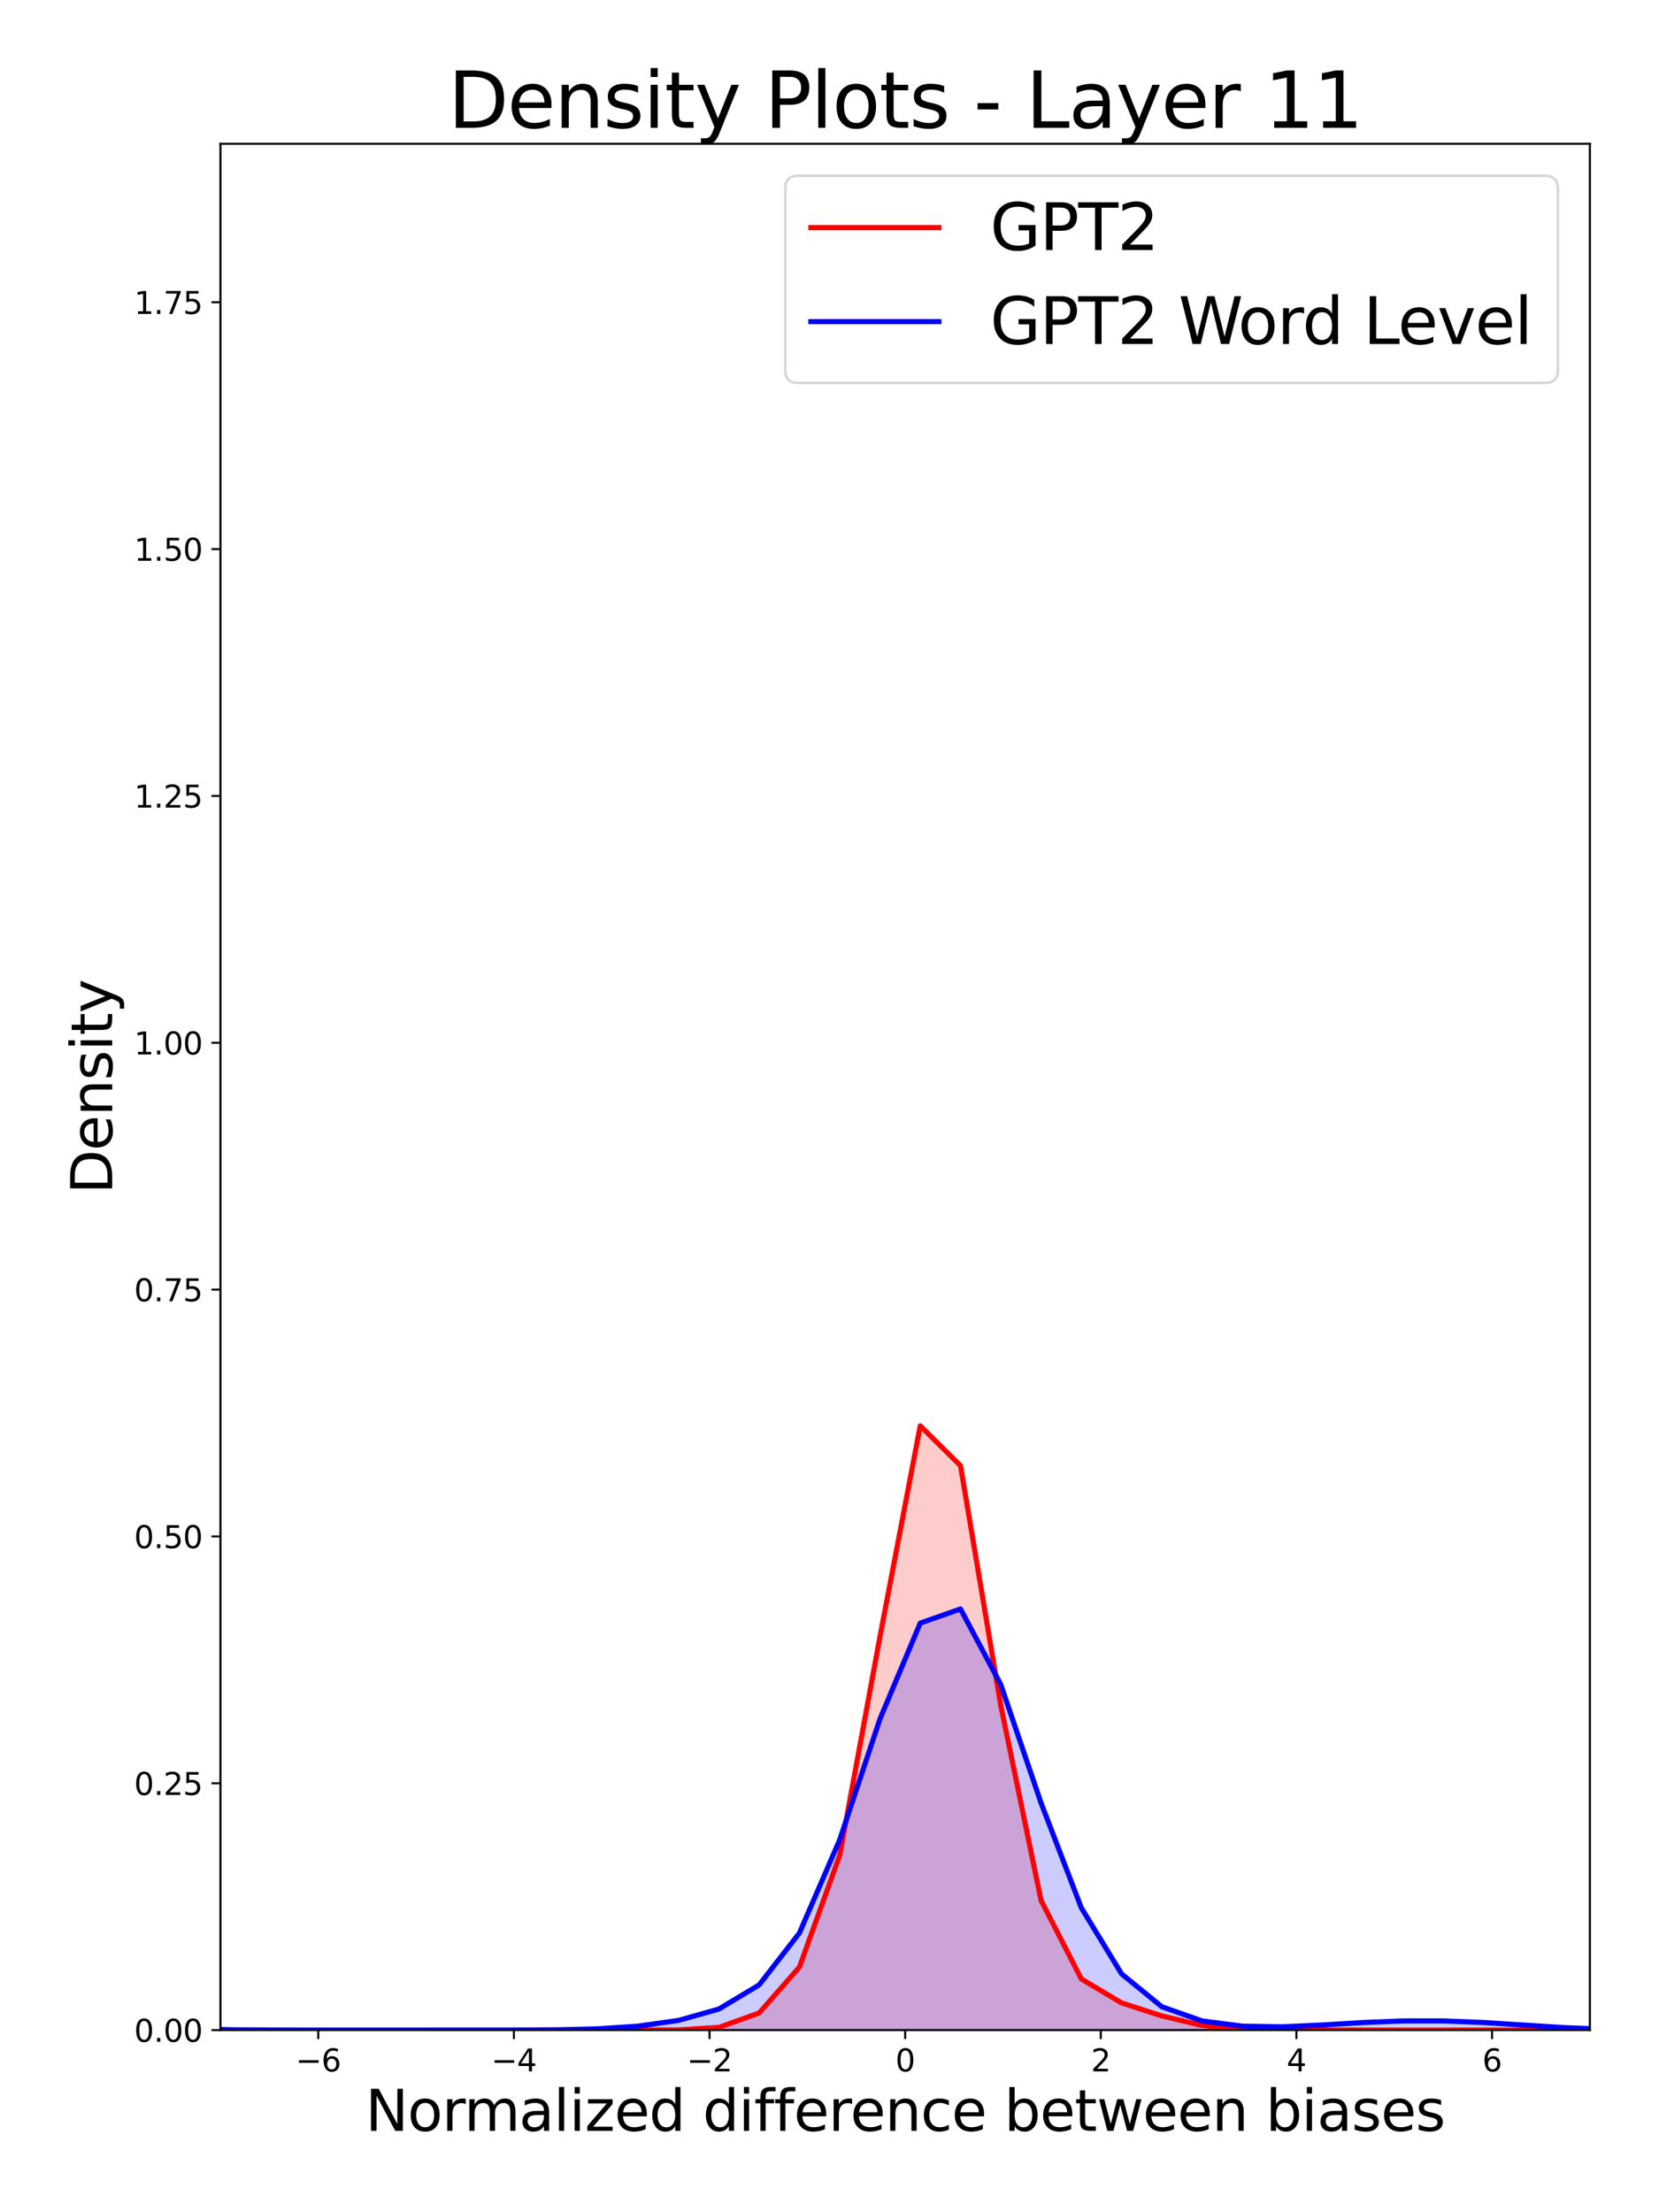 <?xml version="1.0" encoding="utf-8" standalone="no"?>
<!DOCTYPE svg PUBLIC "-//W3C//DTD SVG 1.1//EN"
  "http://www.w3.org/Graphics/SVG/1.1/DTD/svg11.dtd">
<svg xmlns:xlink="http://www.w3.org/1999/xlink" width="648pt" height="864pt" viewBox="0 0 648 864" xmlns="http://www.w3.org/2000/svg" version="1.1">
 <defs>
  <style type="text/css">*{stroke-linejoin: round; stroke-linecap: butt}</style>
 </defs>
 <g id="figure_1">
  <g id="patch_1">
   <path d="M 0 864 
L 648 864 
L 648 0 
L 0 0 
z
" style="fill: #ffffff"/>
  </g>
  <g id="axes_1">
   <g id="patch_2">
    <path d="M 86.105 792.88 
L 621 792.88 
L 621 56.16 
L 86.105 56.16 
z
" style="fill: #ffffff"/>
   </g>
   <g id="PolyCollection_1">
    <path d="M -568.598 792.88 
L -568.598 792.88 
L -552.869 792.88 
L -537.139 792.88 
L -521.41 792.88 
L -505.68 792.88 
L -489.951 792.88 
L -474.222 792.88 
L -458.492 792.88 
L -442.763 792.88 
L -427.033 792.88 
L -411.304 792.88 
L -395.574 792.88 
L -379.845 792.88 
L -364.115 792.88 
L -348.386 792.88 
L -332.656 792.88 
L -316.927 792.88 
L -301.198 792.88 
L -285.468 792.88 
L -269.739 792.88 
L -254.009 792.88 
L -238.28 792.88 
L -222.55 792.88 
L -206.821 792.88 
L -191.091 792.88 
L -175.362 792.88 
L -159.632 792.88 
L -143.903 792.88 
L -128.174 792.88 
L -112.444 792.88 
L -96.715 792.88 
L -80.985 792.88 
L -65.256 792.88 
L -49.526 792.874 
L -33.797 792.769 
L -18.067 792.039 
L -2.338 790.185 
L 13.391 789.228 
L 29.121 790.785 
L 44.85 792.371 
L 60.58 792.828 
L 76.309 792.878 
L 92.039 792.88 
L 107.768 792.88 
L 123.498 792.88 
L 139.227 792.88 
L 154.957 792.88 
L 170.686 792.88 
L 186.415 792.88 
L 202.145 792.88 
L 217.874 792.88 
L 233.604 792.88 
L 249.333 792.877 
L 265.063 792.796 
L 280.792 791.814 
L 296.522 786.179 
L 312.251 768.244 
L 327.981 724.594 
L 343.71 639.185 
L 359.439 556.873 
L 375.169 572.433 
L 390.898 666.091 
L 406.628 742.195 
L 422.357 772.878 
L 438.087 782.259 
L 453.816 787.331 
L 469.546 791.063 
L 485.275 792.585 
L 501.005 792.858 
L 516.734 792.879 
L 532.463 792.88 
L 548.193 792.88 
L 563.922 792.88 
L 579.652 792.88 
L 595.381 792.88 
L 611.111 792.88 
L 626.84 792.88 
L 642.57 792.88 
L 658.299 792.88 
L 674.029 792.88 
L 689.758 792.88 
L 705.487 792.88 
L 721.217 792.88 
L 736.946 792.88 
L 752.676 792.88 
L 768.405 792.88 
L 784.135 792.88 
L 799.864 792.88 
L 815.594 792.88 
L 831.323 792.88 
L 847.052 792.88 
L 862.782 792.88 
L 878.511 792.88 
L 894.241 792.88 
L 909.97 792.88 
L 925.7 792.88 
L 941.429 792.88 
L 957.159 792.88 
L 972.888 792.88 
L 988.618 792.88 
L 1004.347 792.88 
L 1020.076 792.88 
L 1035.806 792.88 
L 1051.535 792.88 
L 1067.265 792.88 
L 1082.994 792.88 
L 1098.724 792.88 
L 1114.453 792.88 
L 1130.183 792.88 
L 1145.912 792.88 
L 1161.642 792.88 
L 1177.371 792.88 
L 1193.1 792.88 
L 1208.83 792.88 
L 1224.559 792.88 
L 1240.289 792.88 
L 1256.018 792.88 
L 1271.748 792.88 
L 1287.477 792.88 
L 1303.207 792.88 
L 1318.936 792.88 
L 1334.666 792.88 
L 1350.395 792.88 
L 1366.124 792.88 
L 1381.854 792.88 
L 1397.583 792.88 
L 1413.313 792.88 
L 1429.042 792.88 
L 1444.772 792.88 
L 1460.501 792.88 
L 1476.231 792.88 
L 1491.96 792.88 
L 1507.69 792.88 
L 1523.419 792.88 
L 1539.148 792.88 
L 1554.878 792.88 
L 1570.607 792.88 
L 1586.337 792.88 
L 1602.066 792.88 
L 1617.796 792.88 
L 1633.525 792.88 
L 1649.255 792.88 
L 1664.984 792.88 
L 1680.713 792.88 
L 1696.443 792.88 
L 1712.172 792.88 
L 1727.902 792.88 
L 1743.631 792.88 
L 1759.361 792.88 
L 1775.09 792.88 
L 1790.82 792.88 
L 1806.549 792.88 
L 1822.279 792.88 
L 1838.008 792.88 
L 1853.737 792.88 
L 1869.467 792.88 
L 1885.196 792.88 
L 1900.926 792.88 
L 1916.655 792.88 
L 1932.385 792.88 
L 1948.114 792.88 
L 1963.844 792.88 
L 1979.573 792.88 
L 1995.303 792.88 
L 2011.032 792.88 
L 2026.761 792.88 
L 2042.491 792.88 
L 2058.22 792.88 
L 2073.95 792.88 
L 2089.679 792.88 
L 2105.409 792.88 
L 2121.138 792.88 
L 2136.868 792.88 
L 2152.597 792.88 
L 2168.327 792.88 
L 2184.056 792.88 
L 2199.785 792.88 
L 2215.515 792.88 
L 2231.244 792.88 
L 2246.974 792.88 
L 2262.703 792.88 
L 2278.433 792.88 
L 2294.162 792.88 
L 2309.892 792.88 
L 2325.621 792.88 
L 2341.351 792.88 
L 2357.08 792.88 
L 2372.809 792.88 
L 2388.539 792.88 
L 2404.268 792.88 
L 2419.998 792.88 
L 2435.727 792.88 
L 2451.457 792.88 
L 2467.186 792.88 
L 2482.916 792.88 
L 2498.645 792.88 
L 2514.375 792.88 
L 2530.104 792.88 
L 2545.833 792.88 
L 2561.563 792.88 
L 2561.563 792.88 
L 2561.563 792.88 
L 2545.833 792.88 
L 2530.104 792.88 
L 2514.375 792.88 
L 2498.645 792.88 
L 2482.916 792.88 
L 2467.186 792.88 
L 2451.457 792.88 
L 2435.727 792.88 
L 2419.998 792.88 
L 2404.268 792.88 
L 2388.539 792.88 
L 2372.809 792.88 
L 2357.08 792.88 
L 2341.351 792.88 
L 2325.621 792.88 
L 2309.892 792.88 
L 2294.162 792.88 
L 2278.433 792.88 
L 2262.703 792.88 
L 2246.974 792.88 
L 2231.244 792.88 
L 2215.515 792.88 
L 2199.785 792.88 
L 2184.056 792.88 
L 2168.327 792.88 
L 2152.597 792.88 
L 2136.868 792.88 
L 2121.138 792.88 
L 2105.409 792.88 
L 2089.679 792.88 
L 2073.95 792.88 
L 2058.22 792.88 
L 2042.491 792.88 
L 2026.761 792.88 
L 2011.032 792.88 
L 1995.303 792.88 
L 1979.573 792.88 
L 1963.844 792.88 
L 1948.114 792.88 
L 1932.385 792.88 
L 1916.655 792.88 
L 1900.926 792.88 
L 1885.196 792.88 
L 1869.467 792.88 
L 1853.737 792.88 
L 1838.008 792.88 
L 1822.279 792.88 
L 1806.549 792.88 
L 1790.82 792.88 
L 1775.09 792.88 
L 1759.361 792.88 
L 1743.631 792.88 
L 1727.902 792.88 
L 1712.172 792.88 
L 1696.443 792.88 
L 1680.713 792.88 
L 1664.984 792.88 
L 1649.255 792.88 
L 1633.525 792.88 
L 1617.796 792.88 
L 1602.066 792.88 
L 1586.337 792.88 
L 1570.607 792.88 
L 1554.878 792.88 
L 1539.148 792.88 
L 1523.419 792.88 
L 1507.69 792.88 
L 1491.96 792.88 
L 1476.231 792.88 
L 1460.501 792.88 
L 1444.772 792.88 
L 1429.042 792.88 
L 1413.313 792.88 
L 1397.583 792.88 
L 1381.854 792.88 
L 1366.124 792.88 
L 1350.395 792.88 
L 1334.666 792.88 
L 1318.936 792.88 
L 1303.207 792.88 
L 1287.477 792.88 
L 1271.748 792.88 
L 1256.018 792.88 
L 1240.289 792.88 
L 1224.559 792.88 
L 1208.83 792.88 
L 1193.1 792.88 
L 1177.371 792.88 
L 1161.642 792.88 
L 1145.912 792.88 
L 1130.183 792.88 
L 1114.453 792.88 
L 1098.724 792.88 
L 1082.994 792.88 
L 1067.265 792.88 
L 1051.535 792.88 
L 1035.806 792.88 
L 1020.076 792.88 
L 1004.347 792.88 
L 988.618 792.88 
L 972.888 792.88 
L 957.159 792.88 
L 941.429 792.88 
L 925.7 792.88 
L 909.97 792.88 
L 894.241 792.88 
L 878.511 792.88 
L 862.782 792.88 
L 847.052 792.88 
L 831.323 792.88 
L 815.594 792.88 
L 799.864 792.88 
L 784.135 792.88 
L 768.405 792.88 
L 752.676 792.88 
L 736.946 792.88 
L 721.217 792.88 
L 705.487 792.88 
L 689.758 792.88 
L 674.029 792.88 
L 658.299 792.88 
L 642.57 792.88 
L 626.84 792.88 
L 611.111 792.88 
L 595.381 792.88 
L 579.652 792.88 
L 563.922 792.88 
L 548.193 792.88 
L 532.463 792.88 
L 516.734 792.88 
L 501.005 792.88 
L 485.275 792.88 
L 469.546 792.88 
L 453.816 792.88 
L 438.087 792.88 
L 422.357 792.88 
L 406.628 792.88 
L 390.898 792.88 
L 375.169 792.88 
L 359.439 792.88 
L 343.71 792.88 
L 327.981 792.88 
L 312.251 792.88 
L 296.522 792.88 
L 280.792 792.88 
L 265.063 792.88 
L 249.333 792.88 
L 233.604 792.88 
L 217.874 792.88 
L 202.145 792.88 
L 186.415 792.88 
L 170.686 792.88 
L 154.957 792.88 
L 139.227 792.88 
L 123.498 792.88 
L 107.768 792.88 
L 92.039 792.88 
L 76.309 792.88 
L 60.58 792.88 
L 44.85 792.88 
L 29.121 792.88 
L 13.391 792.88 
L -2.338 792.88 
L -18.067 792.88 
L -33.797 792.88 
L -49.526 792.88 
L -65.256 792.88 
L -80.985 792.88 
L -96.715 792.88 
L -112.444 792.88 
L -128.174 792.88 
L -143.903 792.88 
L -159.632 792.88 
L -175.362 792.88 
L -191.091 792.88 
L -206.821 792.88 
L -222.55 792.88 
L -238.28 792.88 
L -254.009 792.88 
L -269.739 792.88 
L -285.468 792.88 
L -301.198 792.88 
L -316.927 792.88 
L -332.656 792.88 
L -348.386 792.88 
L -364.115 792.88 
L -379.845 792.88 
L -395.574 792.88 
L -411.304 792.88 
L -427.033 792.88 
L -442.763 792.88 
L -458.492 792.88 
L -474.222 792.88 
L -489.951 792.88 
L -505.68 792.88 
L -521.41 792.88 
L -537.139 792.88 
L -552.869 792.88 
L -568.598 792.88 
z
" clip-path="url(#pd3835dbe2b)" style="fill: #ff0000; fill-opacity: 0.2; stroke: #ff0000; stroke-opacity: 0.2"/>
   </g>
   <g id="PolyCollection_2">
    <path d="M -568.598 792.88 
L -568.598 792.88 
L -552.869 792.88 
L -537.139 792.88 
L -521.41 792.88 
L -505.68 792.88 
L -489.951 792.88 
L -474.222 792.88 
L -458.492 792.88 
L -442.763 792.88 
L -427.033 792.88 
L -411.304 792.88 
L -395.574 792.88 
L -379.845 792.88 
L -364.115 792.88 
L -348.386 792.88 
L -332.656 792.88 
L -316.927 792.88 
L -301.198 792.88 
L -285.468 792.88 
L -269.739 792.88 
L -254.009 792.88 
L -238.28 792.88 
L -222.55 792.88 
L -206.821 792.88 
L -191.091 792.88 
L -175.362 792.88 
L -159.632 792.88 
L -143.903 792.88 
L -128.174 792.88 
L -112.444 792.88 
L -96.715 792.88 
L -80.985 792.879 
L -65.256 792.872 
L -49.526 792.835 
L -33.797 792.687 
L -18.067 792.289 
L -2.338 791.585 
L 13.391 790.848 
L 29.121 790.594 
L 44.85 791.037 
L 60.58 791.815 
L 76.309 792.439 
L 92.039 792.749 
L 107.768 792.852 
L 123.498 792.876 
L 139.227 792.88 
L 154.957 792.88 
L 170.686 792.88 
L 186.415 792.877 
L 202.145 792.855 
L 217.874 792.749 
L 233.604 792.363 
L 249.333 791.32 
L 265.063 789.078 
L 280.792 784.641 
L 296.522 775.214 
L 312.251 754.944 
L 327.981 718.554 
L 343.71 671.357 
L 359.439 633.912 
L 375.169 628.385 
L 390.898 657.912 
L 406.628 704.153 
L 422.357 745.11 
L 438.087 770.916 
L 453.816 783.751 
L 469.546 789.289 
L 485.275 791.332 
L 501.005 791.575 
L 516.734 790.867 
L 532.463 789.91 
L 548.193 789.284 
L 563.922 789.284 
L 579.652 789.919 
L 595.381 790.936 
L 611.111 791.902 
L 626.84 792.514 
L 642.57 792.78 
L 658.299 792.86 
L 674.029 792.877 
L 689.758 792.88 
L 705.487 792.878 
L 721.217 792.866 
L 736.946 792.806 
L 752.676 792.595 
L 768.405 792.096 
L 784.135 791.333 
L 799.864 790.694 
L 815.594 790.666 
L 831.323 791.272 
L 847.052 792.043 
L 862.782 792.568 
L 878.511 792.797 
L 894.241 792.864 
L 909.97 792.878 
L 925.7 792.88 
L 941.429 792.88 
L 957.159 792.88 
L 972.888 792.88 
L 988.618 792.88 
L 1004.347 792.88 
L 1020.076 792.88 
L 1035.806 792.88 
L 1051.535 792.88 
L 1067.265 792.88 
L 1082.994 792.88 
L 1098.724 792.88 
L 1114.453 792.88 
L 1130.183 792.88 
L 1145.912 792.88 
L 1161.642 792.88 
L 1177.371 792.88 
L 1193.1 792.88 
L 1208.83 792.88 
L 1224.559 792.88 
L 1240.289 792.88 
L 1256.018 792.88 
L 1271.748 792.88 
L 1287.477 792.88 
L 1303.207 792.88 
L 1318.936 792.88 
L 1334.666 792.88 
L 1350.395 792.88 
L 1366.124 792.88 
L 1381.854 792.88 
L 1397.583 792.88 
L 1413.313 792.88 
L 1429.042 792.88 
L 1444.772 792.88 
L 1460.501 792.88 
L 1476.231 792.88 
L 1491.96 792.88 
L 1507.69 792.88 
L 1523.419 792.88 
L 1539.148 792.88 
L 1554.878 792.88 
L 1570.607 792.88 
L 1586.337 792.88 
L 1602.066 792.88 
L 1617.796 792.88 
L 1633.525 792.88 
L 1649.255 792.88 
L 1664.984 792.88 
L 1680.713 792.88 
L 1696.443 792.88 
L 1712.172 792.88 
L 1727.902 792.88 
L 1743.631 792.88 
L 1759.361 792.88 
L 1775.09 792.88 
L 1790.82 792.88 
L 1806.549 792.88 
L 1822.279 792.88 
L 1838.008 792.88 
L 1853.737 792.88 
L 1869.467 792.88 
L 1885.196 792.88 
L 1900.926 792.88 
L 1916.655 792.88 
L 1932.385 792.88 
L 1948.114 792.88 
L 1963.844 792.88 
L 1979.573 792.88 
L 1995.303 792.88 
L 2011.032 792.88 
L 2026.761 792.88 
L 2042.491 792.88 
L 2058.22 792.88 
L 2073.95 792.88 
L 2089.679 792.88 
L 2105.409 792.88 
L 2121.138 792.88 
L 2136.868 792.88 
L 2152.597 792.88 
L 2168.327 792.88 
L 2184.056 792.88 
L 2199.785 792.88 
L 2215.515 792.88 
L 2231.244 792.88 
L 2246.974 792.88 
L 2262.703 792.88 
L 2278.433 792.88 
L 2294.162 792.88 
L 2309.892 792.88 
L 2325.621 792.88 
L 2341.351 792.88 
L 2357.08 792.88 
L 2372.809 792.88 
L 2388.539 792.88 
L 2404.268 792.88 
L 2419.998 792.88 
L 2435.727 792.88 
L 2451.457 792.88 
L 2467.186 792.88 
L 2482.916 792.88 
L 2498.645 792.88 
L 2514.375 792.88 
L 2530.104 792.88 
L 2545.833 792.88 
L 2561.563 792.88 
L 2561.563 792.88 
L 2561.563 792.88 
L 2545.833 792.88 
L 2530.104 792.88 
L 2514.375 792.88 
L 2498.645 792.88 
L 2482.916 792.88 
L 2467.186 792.88 
L 2451.457 792.88 
L 2435.727 792.88 
L 2419.998 792.88 
L 2404.268 792.88 
L 2388.539 792.88 
L 2372.809 792.88 
L 2357.08 792.88 
L 2341.351 792.88 
L 2325.621 792.88 
L 2309.892 792.88 
L 2294.162 792.88 
L 2278.433 792.88 
L 2262.703 792.88 
L 2246.974 792.88 
L 2231.244 792.88 
L 2215.515 792.88 
L 2199.785 792.88 
L 2184.056 792.88 
L 2168.327 792.88 
L 2152.597 792.88 
L 2136.868 792.88 
L 2121.138 792.88 
L 2105.409 792.88 
L 2089.679 792.88 
L 2073.95 792.88 
L 2058.22 792.88 
L 2042.491 792.88 
L 2026.761 792.88 
L 2011.032 792.88 
L 1995.303 792.88 
L 1979.573 792.88 
L 1963.844 792.88 
L 1948.114 792.88 
L 1932.385 792.88 
L 1916.655 792.88 
L 1900.926 792.88 
L 1885.196 792.88 
L 1869.467 792.88 
L 1853.737 792.88 
L 1838.008 792.88 
L 1822.279 792.88 
L 1806.549 792.88 
L 1790.82 792.88 
L 1775.09 792.88 
L 1759.361 792.88 
L 1743.631 792.88 
L 1727.902 792.88 
L 1712.172 792.88 
L 1696.443 792.88 
L 1680.713 792.88 
L 1664.984 792.88 
L 1649.255 792.88 
L 1633.525 792.88 
L 1617.796 792.88 
L 1602.066 792.88 
L 1586.337 792.88 
L 1570.607 792.88 
L 1554.878 792.88 
L 1539.148 792.88 
L 1523.419 792.88 
L 1507.69 792.88 
L 1491.96 792.88 
L 1476.231 792.88 
L 1460.501 792.88 
L 1444.772 792.88 
L 1429.042 792.88 
L 1413.313 792.88 
L 1397.583 792.88 
L 1381.854 792.88 
L 1366.124 792.88 
L 1350.395 792.88 
L 1334.666 792.88 
L 1318.936 792.88 
L 1303.207 792.88 
L 1287.477 792.88 
L 1271.748 792.88 
L 1256.018 792.88 
L 1240.289 792.88 
L 1224.559 792.88 
L 1208.83 792.88 
L 1193.1 792.88 
L 1177.371 792.88 
L 1161.642 792.88 
L 1145.912 792.88 
L 1130.183 792.88 
L 1114.453 792.88 
L 1098.724 792.88 
L 1082.994 792.88 
L 1067.265 792.88 
L 1051.535 792.88 
L 1035.806 792.88 
L 1020.076 792.88 
L 1004.347 792.88 
L 988.618 792.88 
L 972.888 792.88 
L 957.159 792.88 
L 941.429 792.88 
L 925.7 792.88 
L 909.97 792.88 
L 894.241 792.88 
L 878.511 792.88 
L 862.782 792.88 
L 847.052 792.88 
L 831.323 792.88 
L 815.594 792.88 
L 799.864 792.88 
L 784.135 792.88 
L 768.405 792.88 
L 752.676 792.88 
L 736.946 792.88 
L 721.217 792.88 
L 705.487 792.88 
L 689.758 792.88 
L 674.029 792.88 
L 658.299 792.88 
L 642.57 792.88 
L 626.84 792.88 
L 611.111 792.88 
L 595.381 792.88 
L 579.652 792.88 
L 563.922 792.88 
L 548.193 792.88 
L 532.463 792.88 
L 516.734 792.88 
L 501.005 792.88 
L 485.275 792.88 
L 469.546 792.88 
L 453.816 792.88 
L 438.087 792.88 
L 422.357 792.88 
L 406.628 792.88 
L 390.898 792.88 
L 375.169 792.88 
L 359.439 792.88 
L 343.71 792.88 
L 327.981 792.88 
L 312.251 792.88 
L 296.522 792.88 
L 280.792 792.88 
L 265.063 792.88 
L 249.333 792.88 
L 233.604 792.88 
L 217.874 792.88 
L 202.145 792.88 
L 186.415 792.88 
L 170.686 792.88 
L 154.957 792.88 
L 139.227 792.88 
L 123.498 792.88 
L 107.768 792.88 
L 92.039 792.88 
L 76.309 792.88 
L 60.58 792.88 
L 44.85 792.88 
L 29.121 792.88 
L 13.391 792.88 
L -2.338 792.88 
L -18.067 792.88 
L -33.797 792.88 
L -49.526 792.88 
L -65.256 792.88 
L -80.985 792.88 
L -96.715 792.88 
L -112.444 792.88 
L -128.174 792.88 
L -143.903 792.88 
L -159.632 792.88 
L -175.362 792.88 
L -191.091 792.88 
L -206.821 792.88 
L -222.55 792.88 
L -238.28 792.88 
L -254.009 792.88 
L -269.739 792.88 
L -285.468 792.88 
L -301.198 792.88 
L -316.927 792.88 
L -332.656 792.88 
L -348.386 792.88 
L -364.115 792.88 
L -379.845 792.88 
L -395.574 792.88 
L -411.304 792.88 
L -427.033 792.88 
L -442.763 792.88 
L -458.492 792.88 
L -474.222 792.88 
L -489.951 792.88 
L -505.68 792.88 
L -521.41 792.88 
L -537.139 792.88 
L -552.869 792.88 
L -568.598 792.88 
z
" clip-path="url(#pd3835dbe2b)" style="fill: #0000ff; fill-opacity: 0.2; stroke: #0000ff; stroke-opacity: 0.2"/>
   </g>
   <g id="matplotlib.axis_1">
    <g id="xtick_1">
     <g id="line2d_1">
      <defs>
       <path id="mb07d054751" d="M 0 0 
L 0 3.5 
" style="stroke: #000000; stroke-width: 0.8"/>
      </defs>
      <g>
       <use xlink:href="#mb07d054751" x="124.312" y="792.88" style="stroke: #000000; stroke-width: 0.8"/>
      </g>
     </g>
     <g id="text_1">
      <!-- −6 -->
      <g transform="translate(115.466 808.998) scale(0.12 -0.12)">
       <defs>
        <path id="DejaVuSans-2212" d="M 678 2272 
L 4684 2272 
L 4684 1741 
L 678 1741 
L 678 2272 
z
" transform="scale(0.016)"/>
        <path id="DejaVuSans-36" d="M 2113 2584 
Q 1688 2584 1439 2293 
Q 1191 2003 1191 1497 
Q 1191 994 1439 701 
Q 1688 409 2113 409 
Q 2538 409 2786 701 
Q 3034 994 3034 1497 
Q 3034 2003 2786 2293 
Q 2538 2584 2113 2584 
z
M 3366 4563 
L 3366 3988 
Q 3128 4100 2886 4159 
Q 2644 4219 2406 4219 
Q 1781 4219 1451 3797 
Q 1122 3375 1075 2522 
Q 1259 2794 1537 2939 
Q 1816 3084 2150 3084 
Q 2853 3084 3261 2657 
Q 3669 2231 3669 1497 
Q 3669 778 3244 343 
Q 2819 -91 2113 -91 
Q 1303 -91 875 529 
Q 447 1150 447 2328 
Q 447 3434 972 4092 
Q 1497 4750 2381 4750 
Q 2619 4750 2861 4703 
Q 3103 4656 3366 4563 
z
" transform="scale(0.016)"/>
       </defs>
       <use xlink:href="#DejaVuSans-2212"/>
       <use xlink:href="#DejaVuSans-36" x="83.789"/>
      </g>
     </g>
    </g>
    <g id="xtick_2">
     <g id="line2d_2">
      <g>
       <use xlink:href="#mb07d054751" x="200.725" y="792.88" style="stroke: #000000; stroke-width: 0.8"/>
      </g>
     </g>
     <g id="text_2">
      <!-- −4 -->
      <g transform="translate(191.88 808.998) scale(0.12 -0.12)">
       <defs>
        <path id="DejaVuSans-34" d="M 2419 4116 
L 825 1625 
L 2419 1625 
L 2419 4116 
z
M 2253 4666 
L 3047 4666 
L 3047 1625 
L 3713 1625 
L 3713 1100 
L 3047 1100 
L 3047 0 
L 2419 0 
L 2419 1100 
L 313 1100 
L 313 1709 
L 2253 4666 
z
" transform="scale(0.016)"/>
       </defs>
       <use xlink:href="#DejaVuSans-2212"/>
       <use xlink:href="#DejaVuSans-34" x="83.789"/>
      </g>
     </g>
    </g>
    <g id="xtick_3">
     <g id="line2d_3">
      <g>
       <use xlink:href="#mb07d054751" x="277.139" y="792.88" style="stroke: #000000; stroke-width: 0.8"/>
      </g>
     </g>
     <g id="text_3">
      <!-- −2 -->
      <g transform="translate(268.294 808.998) scale(0.12 -0.12)">
       <defs>
        <path id="DejaVuSans-32" d="M 1228 531 
L 3431 531 
L 3431 0 
L 469 0 
L 469 531 
Q 828 903 1448 1529 
Q 2069 2156 2228 2338 
Q 2531 2678 2651 2914 
Q 2772 3150 2772 3378 
Q 2772 3750 2511 3984 
Q 2250 4219 1831 4219 
Q 1534 4219 1204 4116 
Q 875 4013 500 3803 
L 500 4441 
Q 881 4594 1212 4672 
Q 1544 4750 1819 4750 
Q 2544 4750 2975 4387 
Q 3406 4025 3406 3419 
Q 3406 3131 3298 2873 
Q 3191 2616 2906 2266 
Q 2828 2175 2409 1742 
Q 1991 1309 1228 531 
z
" transform="scale(0.016)"/>
       </defs>
       <use xlink:href="#DejaVuSans-2212"/>
       <use xlink:href="#DejaVuSans-32" x="83.789"/>
      </g>
     </g>
    </g>
    <g id="xtick_4">
     <g id="line2d_4">
      <g>
       <use xlink:href="#mb07d054751" x="353.553" y="792.88" style="stroke: #000000; stroke-width: 0.8"/>
      </g>
     </g>
     <g id="text_4">
      <!-- 0 -->
      <g transform="translate(349.735 808.998) scale(0.12 -0.12)">
       <defs>
        <path id="DejaVuSans-30" d="M 2034 4250 
Q 1547 4250 1301 3770 
Q 1056 3291 1056 2328 
Q 1056 1369 1301 889 
Q 1547 409 2034 409 
Q 2525 409 2770 889 
Q 3016 1369 3016 2328 
Q 3016 3291 2770 3770 
Q 2525 4250 2034 4250 
z
M 2034 4750 
Q 2819 4750 3233 4129 
Q 3647 3509 3647 2328 
Q 3647 1150 3233 529 
Q 2819 -91 2034 -91 
Q 1250 -91 836 529 
Q 422 1150 422 2328 
Q 422 3509 836 4129 
Q 1250 4750 2034 4750 
z
" transform="scale(0.016)"/>
       </defs>
       <use xlink:href="#DejaVuSans-30"/>
      </g>
     </g>
    </g>
    <g id="xtick_5">
     <g id="line2d_5">
      <g>
       <use xlink:href="#mb07d054751" x="429.966" y="792.88" style="stroke: #000000; stroke-width: 0.8"/>
      </g>
     </g>
     <g id="text_5">
      <!-- 2 -->
      <g transform="translate(426.149 808.998) scale(0.12 -0.12)">
       <use xlink:href="#DejaVuSans-32"/>
      </g>
     </g>
    </g>
    <g id="xtick_6">
     <g id="line2d_6">
      <g>
       <use xlink:href="#mb07d054751" x="506.38" y="792.88" style="stroke: #000000; stroke-width: 0.8"/>
      </g>
     </g>
     <g id="text_6">
      <!-- 4 -->
      <g transform="translate(502.562 808.998) scale(0.12 -0.12)">
       <use xlink:href="#DejaVuSans-34"/>
      </g>
     </g>
    </g>
    <g id="xtick_7">
     <g id="line2d_7">
      <g>
       <use xlink:href="#mb07d054751" x="582.793" y="792.88" style="stroke: #000000; stroke-width: 0.8"/>
      </g>
     </g>
     <g id="text_7">
      <!-- 6 -->
      <g transform="translate(578.976 808.998) scale(0.12 -0.12)">
       <use xlink:href="#DejaVuSans-36"/>
      </g>
     </g>
    </g>
    <g id="text_8">
     <!-- Normalized difference between biases -->
     <g transform="translate(142.722 832.21) scale(0.22 -0.22)">
      <defs>
       <path id="DejaVuSans-4e" d="M 628 4666 
L 1478 4666 
L 3547 763 
L 3547 4666 
L 4159 4666 
L 4159 0 
L 3309 0 
L 1241 3903 
L 1241 0 
L 628 0 
L 628 4666 
z
" transform="scale(0.016)"/>
       <path id="DejaVuSans-6f" d="M 1959 3097 
Q 1497 3097 1228 2736 
Q 959 2375 959 1747 
Q 959 1119 1226 758 
Q 1494 397 1959 397 
Q 2419 397 2687 759 
Q 2956 1122 2956 1747 
Q 2956 2369 2687 2733 
Q 2419 3097 1959 3097 
z
M 1959 3584 
Q 2709 3584 3137 3096 
Q 3566 2609 3566 1747 
Q 3566 888 3137 398 
Q 2709 -91 1959 -91 
Q 1206 -91 779 398 
Q 353 888 353 1747 
Q 353 2609 779 3096 
Q 1206 3584 1959 3584 
z
" transform="scale(0.016)"/>
       <path id="DejaVuSans-72" d="M 2631 2963 
Q 2534 3019 2420 3045 
Q 2306 3072 2169 3072 
Q 1681 3072 1420 2755 
Q 1159 2438 1159 1844 
L 1159 0 
L 581 0 
L 581 3500 
L 1159 3500 
L 1159 2956 
Q 1341 3275 1631 3429 
Q 1922 3584 2338 3584 
Q 2397 3584 2469 3576 
Q 2541 3569 2628 3553 
L 2631 2963 
z
" transform="scale(0.016)"/>
       <path id="DejaVuSans-6d" d="M 3328 2828 
Q 3544 3216 3844 3400 
Q 4144 3584 4550 3584 
Q 5097 3584 5394 3201 
Q 5691 2819 5691 2113 
L 5691 0 
L 5113 0 
L 5113 2094 
Q 5113 2597 4934 2840 
Q 4756 3084 4391 3084 
Q 3944 3084 3684 2787 
Q 3425 2491 3425 1978 
L 3425 0 
L 2847 0 
L 2847 2094 
Q 2847 2600 2669 2842 
Q 2491 3084 2119 3084 
Q 1678 3084 1418 2786 
Q 1159 2488 1159 1978 
L 1159 0 
L 581 0 
L 581 3500 
L 1159 3500 
L 1159 2956 
Q 1356 3278 1631 3431 
Q 1906 3584 2284 3584 
Q 2666 3584 2933 3390 
Q 3200 3197 3328 2828 
z
" transform="scale(0.016)"/>
       <path id="DejaVuSans-61" d="M 2194 1759 
Q 1497 1759 1228 1600 
Q 959 1441 959 1056 
Q 959 750 1161 570 
Q 1363 391 1709 391 
Q 2188 391 2477 730 
Q 2766 1069 2766 1631 
L 2766 1759 
L 2194 1759 
z
M 3341 1997 
L 3341 0 
L 2766 0 
L 2766 531 
Q 2569 213 2275 61 
Q 1981 -91 1556 -91 
Q 1019 -91 701 211 
Q 384 513 384 1019 
Q 384 1609 779 1909 
Q 1175 2209 1959 2209 
L 2766 2209 
L 2766 2266 
Q 2766 2663 2505 2880 
Q 2244 3097 1772 3097 
Q 1472 3097 1187 3025 
Q 903 2953 641 2809 
L 641 3341 
Q 956 3463 1253 3523 
Q 1550 3584 1831 3584 
Q 2591 3584 2966 3190 
Q 3341 2797 3341 1997 
z
" transform="scale(0.016)"/>
       <path id="DejaVuSans-6c" d="M 603 4863 
L 1178 4863 
L 1178 0 
L 603 0 
L 603 4863 
z
" transform="scale(0.016)"/>
       <path id="DejaVuSans-69" d="M 603 3500 
L 1178 3500 
L 1178 0 
L 603 0 
L 603 3500 
z
M 603 4863 
L 1178 4863 
L 1178 4134 
L 603 4134 
L 603 4863 
z
" transform="scale(0.016)"/>
       <path id="DejaVuSans-7a" d="M 353 3500 
L 3084 3500 
L 3084 2975 
L 922 459 
L 3084 459 
L 3084 0 
L 275 0 
L 275 525 
L 2438 3041 
L 353 3041 
L 353 3500 
z
" transform="scale(0.016)"/>
       <path id="DejaVuSans-65" d="M 3597 1894 
L 3597 1613 
L 953 1613 
Q 991 1019 1311 708 
Q 1631 397 2203 397 
Q 2534 397 2845 478 
Q 3156 559 3463 722 
L 3463 178 
Q 3153 47 2828 -22 
Q 2503 -91 2169 -91 
Q 1331 -91 842 396 
Q 353 884 353 1716 
Q 353 2575 817 3079 
Q 1281 3584 2069 3584 
Q 2775 3584 3186 3129 
Q 3597 2675 3597 1894 
z
M 3022 2063 
Q 3016 2534 2758 2815 
Q 2500 3097 2075 3097 
Q 1594 3097 1305 2825 
Q 1016 2553 972 2059 
L 3022 2063 
z
" transform="scale(0.016)"/>
       <path id="DejaVuSans-64" d="M 2906 2969 
L 2906 4863 
L 3481 4863 
L 3481 0 
L 2906 0 
L 2906 525 
Q 2725 213 2448 61 
Q 2172 -91 1784 -91 
Q 1150 -91 751 415 
Q 353 922 353 1747 
Q 353 2572 751 3078 
Q 1150 3584 1784 3584 
Q 2172 3584 2448 3432 
Q 2725 3281 2906 2969 
z
M 947 1747 
Q 947 1113 1208 752 
Q 1469 391 1925 391 
Q 2381 391 2643 752 
Q 2906 1113 2906 1747 
Q 2906 2381 2643 2742 
Q 2381 3103 1925 3103 
Q 1469 3103 1208 2742 
Q 947 2381 947 1747 
z
" transform="scale(0.016)"/>
       <path id="DejaVuSans-20" transform="scale(0.016)"/>
       <path id="DejaVuSans-66" d="M 2375 4863 
L 2375 4384 
L 1825 4384 
Q 1516 4384 1395 4259 
Q 1275 4134 1275 3809 
L 1275 3500 
L 2222 3500 
L 2222 3053 
L 1275 3053 
L 1275 0 
L 697 0 
L 697 3053 
L 147 3053 
L 147 3500 
L 697 3500 
L 697 3744 
Q 697 4328 969 4595 
Q 1241 4863 1831 4863 
L 2375 4863 
z
" transform="scale(0.016)"/>
       <path id="DejaVuSans-6e" d="M 3513 2113 
L 3513 0 
L 2938 0 
L 2938 2094 
Q 2938 2591 2744 2837 
Q 2550 3084 2163 3084 
Q 1697 3084 1428 2787 
Q 1159 2491 1159 1978 
L 1159 0 
L 581 0 
L 581 3500 
L 1159 3500 
L 1159 2956 
Q 1366 3272 1645 3428 
Q 1925 3584 2291 3584 
Q 2894 3584 3203 3211 
Q 3513 2838 3513 2113 
z
" transform="scale(0.016)"/>
       <path id="DejaVuSans-63" d="M 3122 3366 
L 3122 2828 
Q 2878 2963 2633 3030 
Q 2388 3097 2138 3097 
Q 1578 3097 1268 2742 
Q 959 2388 959 1747 
Q 959 1106 1268 751 
Q 1578 397 2138 397 
Q 2388 397 2633 464 
Q 2878 531 3122 666 
L 3122 134 
Q 2881 22 2623 -34 
Q 2366 -91 2075 -91 
Q 1284 -91 818 406 
Q 353 903 353 1747 
Q 353 2603 823 3093 
Q 1294 3584 2113 3584 
Q 2378 3584 2631 3529 
Q 2884 3475 3122 3366 
z
" transform="scale(0.016)"/>
       <path id="DejaVuSans-62" d="M 3116 1747 
Q 3116 2381 2855 2742 
Q 2594 3103 2138 3103 
Q 1681 3103 1420 2742 
Q 1159 2381 1159 1747 
Q 1159 1113 1420 752 
Q 1681 391 2138 391 
Q 2594 391 2855 752 
Q 3116 1113 3116 1747 
z
M 1159 2969 
Q 1341 3281 1617 3432 
Q 1894 3584 2278 3584 
Q 2916 3584 3314 3078 
Q 3713 2572 3713 1747 
Q 3713 922 3314 415 
Q 2916 -91 2278 -91 
Q 1894 -91 1617 61 
Q 1341 213 1159 525 
L 1159 0 
L 581 0 
L 581 4863 
L 1159 4863 
L 1159 2969 
z
" transform="scale(0.016)"/>
       <path id="DejaVuSans-74" d="M 1172 4494 
L 1172 3500 
L 2356 3500 
L 2356 3053 
L 1172 3053 
L 1172 1153 
Q 1172 725 1289 603 
Q 1406 481 1766 481 
L 2356 481 
L 2356 0 
L 1766 0 
Q 1100 0 847 248 
Q 594 497 594 1153 
L 594 3053 
L 172 3053 
L 172 3500 
L 594 3500 
L 594 4494 
L 1172 4494 
z
" transform="scale(0.016)"/>
       <path id="DejaVuSans-77" d="M 269 3500 
L 844 3500 
L 1563 769 
L 2278 3500 
L 2956 3500 
L 3675 769 
L 4391 3500 
L 4966 3500 
L 4050 0 
L 3372 0 
L 2619 2869 
L 1863 0 
L 1184 0 
L 269 3500 
z
" transform="scale(0.016)"/>
       <path id="DejaVuSans-73" d="M 2834 3397 
L 2834 2853 
Q 2591 2978 2328 3040 
Q 2066 3103 1784 3103 
Q 1356 3103 1142 2972 
Q 928 2841 928 2578 
Q 928 2378 1081 2264 
Q 1234 2150 1697 2047 
L 1894 2003 
Q 2506 1872 2764 1633 
Q 3022 1394 3022 966 
Q 3022 478 2636 193 
Q 2250 -91 1575 -91 
Q 1294 -91 989 -36 
Q 684 19 347 128 
L 347 722 
Q 666 556 975 473 
Q 1284 391 1588 391 
Q 1994 391 2212 530 
Q 2431 669 2431 922 
Q 2431 1156 2273 1281 
Q 2116 1406 1581 1522 
L 1381 1569 
Q 847 1681 609 1914 
Q 372 2147 372 2553 
Q 372 3047 722 3315 
Q 1072 3584 1716 3584 
Q 2034 3584 2315 3537 
Q 2597 3491 2834 3397 
z
" transform="scale(0.016)"/>
      </defs>
      <use xlink:href="#DejaVuSans-4e"/>
      <use xlink:href="#DejaVuSans-6f" x="74.805"/>
      <use xlink:href="#DejaVuSans-72" x="135.986"/>
      <use xlink:href="#DejaVuSans-6d" x="175.35"/>
      <use xlink:href="#DejaVuSans-61" x="272.762"/>
      <use xlink:href="#DejaVuSans-6c" x="334.041"/>
      <use xlink:href="#DejaVuSans-69" x="361.824"/>
      <use xlink:href="#DejaVuSans-7a" x="389.607"/>
      <use xlink:href="#DejaVuSans-65" x="442.098"/>
      <use xlink:href="#DejaVuSans-64" x="503.621"/>
      <use xlink:href="#DejaVuSans-20" x="567.098"/>
      <use xlink:href="#DejaVuSans-64" x="598.885"/>
      <use xlink:href="#DejaVuSans-69" x="662.361"/>
      <use xlink:href="#DejaVuSans-66" x="690.145"/>
      <use xlink:href="#DejaVuSans-66" x="725.35"/>
      <use xlink:href="#DejaVuSans-65" x="760.555"/>
      <use xlink:href="#DejaVuSans-72" x="822.078"/>
      <use xlink:href="#DejaVuSans-65" x="860.941"/>
      <use xlink:href="#DejaVuSans-6e" x="922.465"/>
      <use xlink:href="#DejaVuSans-63" x="985.844"/>
      <use xlink:href="#DejaVuSans-65" x="1040.824"/>
      <use xlink:href="#DejaVuSans-20" x="1102.348"/>
      <use xlink:href="#DejaVuSans-62" x="1134.135"/>
      <use xlink:href="#DejaVuSans-65" x="1197.611"/>
      <use xlink:href="#DejaVuSans-74" x="1259.135"/>
      <use xlink:href="#DejaVuSans-77" x="1298.344"/>
      <use xlink:href="#DejaVuSans-65" x="1380.131"/>
      <use xlink:href="#DejaVuSans-65" x="1441.654"/>
      <use xlink:href="#DejaVuSans-6e" x="1503.178"/>
      <use xlink:href="#DejaVuSans-20" x="1566.557"/>
      <use xlink:href="#DejaVuSans-62" x="1598.344"/>
      <use xlink:href="#DejaVuSans-69" x="1661.82"/>
      <use xlink:href="#DejaVuSans-61" x="1689.604"/>
      <use xlink:href="#DejaVuSans-73" x="1750.883"/>
      <use xlink:href="#DejaVuSans-65" x="1802.982"/>
      <use xlink:href="#DejaVuSans-73" x="1864.506"/>
     </g>
    </g>
   </g>
   <g id="matplotlib.axis_2">
    <g id="ytick_1">
     <g id="line2d_8">
      <defs>
       <path id="mb27d30b12f" d="M 0 0 
L -3.5 0 
" style="stroke: #000000; stroke-width: 0.8"/>
      </defs>
      <g>
       <use xlink:href="#mb27d30b12f" x="86.105" y="792.88" style="stroke: #000000; stroke-width: 0.8"/>
      </g>
     </g>
     <g id="text_9">
      <!-- 0.00 -->
      <g transform="translate(52.386 797.439) scale(0.12 -0.12)">
       <defs>
        <path id="DejaVuSans-2e" d="M 684 794 
L 1344 794 
L 1344 0 
L 684 0 
L 684 794 
z
" transform="scale(0.016)"/>
       </defs>
       <use xlink:href="#DejaVuSans-30"/>
       <use xlink:href="#DejaVuSans-2e" x="63.623"/>
       <use xlink:href="#DejaVuSans-30" x="95.41"/>
       <use xlink:href="#DejaVuSans-30" x="159.033"/>
      </g>
     </g>
    </g>
    <g id="ytick_2">
     <g id="line2d_9">
      <g>
       <use xlink:href="#mb27d30b12f" x="86.105" y="696.475" style="stroke: #000000; stroke-width: 0.8"/>
      </g>
     </g>
     <g id="text_10">
      <!-- 0.25 -->
      <g transform="translate(52.386 701.034) scale(0.12 -0.12)">
       <defs>
        <path id="DejaVuSans-35" d="M 691 4666 
L 3169 4666 
L 3169 4134 
L 1269 4134 
L 1269 2991 
Q 1406 3038 1543 3061 
Q 1681 3084 1819 3084 
Q 2600 3084 3056 2656 
Q 3513 2228 3513 1497 
Q 3513 744 3044 326 
Q 2575 -91 1722 -91 
Q 1428 -91 1123 -41 
Q 819 9 494 109 
L 494 744 
Q 775 591 1075 516 
Q 1375 441 1709 441 
Q 2250 441 2565 725 
Q 2881 1009 2881 1497 
Q 2881 1984 2565 2268 
Q 2250 2553 1709 2553 
Q 1456 2553 1204 2497 
Q 953 2441 691 2322 
L 691 4666 
z
" transform="scale(0.016)"/>
       </defs>
       <use xlink:href="#DejaVuSans-30"/>
       <use xlink:href="#DejaVuSans-2e" x="63.623"/>
       <use xlink:href="#DejaVuSans-32" x="95.41"/>
       <use xlink:href="#DejaVuSans-35" x="159.033"/>
      </g>
     </g>
    </g>
    <g id="ytick_3">
     <g id="line2d_10">
      <g>
       <use xlink:href="#mb27d30b12f" x="86.105" y="600.07" style="stroke: #000000; stroke-width: 0.8"/>
      </g>
     </g>
     <g id="text_11">
      <!-- 0.50 -->
      <g transform="translate(52.386 604.629) scale(0.12 -0.12)">
       <use xlink:href="#DejaVuSans-30"/>
       <use xlink:href="#DejaVuSans-2e" x="63.623"/>
       <use xlink:href="#DejaVuSans-35" x="95.41"/>
       <use xlink:href="#DejaVuSans-30" x="159.033"/>
      </g>
     </g>
    </g>
    <g id="ytick_4">
     <g id="line2d_11">
      <g>
       <use xlink:href="#mb27d30b12f" x="86.105" y="503.665" style="stroke: #000000; stroke-width: 0.8"/>
      </g>
     </g>
     <g id="text_12">
      <!-- 0.75 -->
      <g transform="translate(52.386 508.224) scale(0.12 -0.12)">
       <defs>
        <path id="DejaVuSans-37" d="M 525 4666 
L 3525 4666 
L 3525 4397 
L 1831 0 
L 1172 0 
L 2766 4134 
L 525 4134 
L 525 4666 
z
" transform="scale(0.016)"/>
       </defs>
       <use xlink:href="#DejaVuSans-30"/>
       <use xlink:href="#DejaVuSans-2e" x="63.623"/>
       <use xlink:href="#DejaVuSans-37" x="95.41"/>
       <use xlink:href="#DejaVuSans-35" x="159.033"/>
      </g>
     </g>
    </g>
    <g id="ytick_5">
     <g id="line2d_12">
      <g>
       <use xlink:href="#mb27d30b12f" x="86.105" y="407.26" style="stroke: #000000; stroke-width: 0.8"/>
      </g>
     </g>
     <g id="text_13">
      <!-- 1.00 -->
      <g transform="translate(52.386 411.819) scale(0.12 -0.12)">
       <defs>
        <path id="DejaVuSans-31" d="M 794 531 
L 1825 531 
L 1825 4091 
L 703 3866 
L 703 4441 
L 1819 4666 
L 2450 4666 
L 2450 531 
L 3481 531 
L 3481 0 
L 794 0 
L 794 531 
z
" transform="scale(0.016)"/>
       </defs>
       <use xlink:href="#DejaVuSans-31"/>
       <use xlink:href="#DejaVuSans-2e" x="63.623"/>
       <use xlink:href="#DejaVuSans-30" x="95.41"/>
       <use xlink:href="#DejaVuSans-30" x="159.033"/>
      </g>
     </g>
    </g>
    <g id="ytick_6">
     <g id="line2d_13">
      <g>
       <use xlink:href="#mb27d30b12f" x="86.105" y="310.855" style="stroke: #000000; stroke-width: 0.8"/>
      </g>
     </g>
     <g id="text_14">
      <!-- 1.25 -->
      <g transform="translate(52.386 315.414) scale(0.12 -0.12)">
       <use xlink:href="#DejaVuSans-31"/>
       <use xlink:href="#DejaVuSans-2e" x="63.623"/>
       <use xlink:href="#DejaVuSans-32" x="95.41"/>
       <use xlink:href="#DejaVuSans-35" x="159.033"/>
      </g>
     </g>
    </g>
    <g id="ytick_7">
     <g id="line2d_14">
      <g>
       <use xlink:href="#mb27d30b12f" x="86.105" y="214.45" style="stroke: #000000; stroke-width: 0.8"/>
      </g>
     </g>
     <g id="text_15">
      <!-- 1.50 -->
      <g transform="translate(52.386 219.009) scale(0.12 -0.12)">
       <use xlink:href="#DejaVuSans-31"/>
       <use xlink:href="#DejaVuSans-2e" x="63.623"/>
       <use xlink:href="#DejaVuSans-35" x="95.41"/>
       <use xlink:href="#DejaVuSans-30" x="159.033"/>
      </g>
     </g>
    </g>
    <g id="ytick_8">
     <g id="line2d_15">
      <g>
       <use xlink:href="#mb27d30b12f" x="86.105" y="118.045" style="stroke: #000000; stroke-width: 0.8"/>
      </g>
     </g>
     <g id="text_16">
      <!-- 1.75 -->
      <g transform="translate(52.386 122.604) scale(0.12 -0.12)">
       <use xlink:href="#DejaVuSans-31"/>
       <use xlink:href="#DejaVuSans-2e" x="63.623"/>
       <use xlink:href="#DejaVuSans-37" x="95.41"/>
       <use xlink:href="#DejaVuSans-35" x="159.033"/>
      </g>
     </g>
    </g>
    <g id="text_17">
     <!-- Density -->
     <g transform="translate(43.811 466.339) rotate(-90) scale(0.22 -0.22)">
      <defs>
       <path id="DejaVuSans-44" d="M 1259 4147 
L 1259 519 
L 2022 519 
Q 2988 519 3436 956 
Q 3884 1394 3884 2338 
Q 3884 3275 3436 3711 
Q 2988 4147 2022 4147 
L 1259 4147 
z
M 628 4666 
L 1925 4666 
Q 3281 4666 3915 4102 
Q 4550 3538 4550 2338 
Q 4550 1131 3912 565 
Q 3275 0 1925 0 
L 628 0 
L 628 4666 
z
" transform="scale(0.016)"/>
       <path id="DejaVuSans-79" d="M 2059 -325 
Q 1816 -950 1584 -1140 
Q 1353 -1331 966 -1331 
L 506 -1331 
L 506 -850 
L 844 -850 
Q 1081 -850 1212 -737 
Q 1344 -625 1503 -206 
L 1606 56 
L 191 3500 
L 800 3500 
L 1894 763 
L 2988 3500 
L 3597 3500 
L 2059 -325 
z
" transform="scale(0.016)"/>
      </defs>
      <use xlink:href="#DejaVuSans-44"/>
      <use xlink:href="#DejaVuSans-65" x="77.002"/>
      <use xlink:href="#DejaVuSans-6e" x="138.525"/>
      <use xlink:href="#DejaVuSans-73" x="201.904"/>
      <use xlink:href="#DejaVuSans-69" x="254.004"/>
      <use xlink:href="#DejaVuSans-74" x="281.787"/>
      <use xlink:href="#DejaVuSans-79" x="320.996"/>
     </g>
    </g>
   </g>
   <g id="line2d_16">
    <path d="M -1 790.104 
L 13.391 789.228 
L 44.85 792.371 
L 60.58 792.828 
L 107.768 792.88 
L 265.063 792.796 
L 280.792 791.814 
L 296.522 786.179 
L 312.251 768.244 
L 327.981 724.594 
L 343.71 639.185 
L 359.439 556.873 
L 375.169 572.433 
L 390.898 666.091 
L 406.628 742.195 
L 422.357 772.878 
L 438.087 782.259 
L 453.816 787.331 
L 469.546 791.063 
L 485.275 792.585 
L 501.005 792.858 
L 595.381 792.88 
L 649 792.88 
L 649 792.88 
" clip-path="url(#pd3835dbe2b)" style="fill: none; stroke: #ff0000; stroke-width: 2; stroke-linecap: square"/>
   </g>
   <g id="line2d_17">
    <path d="M -1 791.523 
L 13.391 790.848 
L 29.121 790.594 
L 44.85 791.037 
L 60.58 791.815 
L 76.309 792.439 
L 92.039 792.749 
L 123.498 792.876 
L 202.145 792.855 
L 217.874 792.749 
L 233.604 792.363 
L 249.333 791.32 
L 265.063 789.078 
L 280.792 784.641 
L 296.522 775.214 
L 312.251 754.944 
L 327.981 718.554 
L 343.71 671.357 
L 359.439 633.912 
L 375.169 628.385 
L 390.898 657.912 
L 406.628 704.153 
L 422.357 745.11 
L 438.087 770.916 
L 453.816 783.751 
L 469.546 789.289 
L 485.275 791.332 
L 501.005 791.575 
L 516.734 790.867 
L 532.463 789.91 
L 548.193 789.284 
L 563.922 789.284 
L 579.652 789.919 
L 611.111 791.902 
L 626.84 792.514 
L 649 792.813 
L 649 792.813 
" clip-path="url(#pd3835dbe2b)" style="fill: none; stroke: #0000ff; stroke-width: 2; stroke-linecap: square"/>
   </g>
   <g id="patch_3">
    <path d="M 86.105 792.88 
L 86.105 56.16 
" style="fill: none; stroke: #000000; stroke-width: 0.8; stroke-linejoin: miter; stroke-linecap: square"/>
   </g>
   <g id="patch_4">
    <path d="M 621 792.88 
L 621 56.16 
" style="fill: none; stroke: #000000; stroke-width: 0.8; stroke-linejoin: miter; stroke-linecap: square"/>
   </g>
   <g id="patch_5">
    <path d="M 86.105 792.88 
L 621 792.88 
" style="fill: none; stroke: #000000; stroke-width: 0.8; stroke-linejoin: miter; stroke-linecap: square"/>
   </g>
   <g id="patch_6">
    <path d="M 86.105 56.16 
L 621 56.16 
" style="fill: none; stroke: #000000; stroke-width: 0.8; stroke-linejoin: miter; stroke-linecap: square"/>
   </g>
   <g id="text_18">
    <!-- Density Plots - Layer 11 -->
    <g transform="translate(175.05 49.921) scale(0.3 -0.3)">
     <defs>
      <path id="DejaVuSans-50" d="M 1259 4147 
L 1259 2394 
L 2053 2394 
Q 2494 2394 2734 2622 
Q 2975 2850 2975 3272 
Q 2975 3691 2734 3919 
Q 2494 4147 2053 4147 
L 1259 4147 
z
M 628 4666 
L 2053 4666 
Q 2838 4666 3239 4311 
Q 3641 3956 3641 3272 
Q 3641 2581 3239 2228 
Q 2838 1875 2053 1875 
L 1259 1875 
L 1259 0 
L 628 0 
L 628 4666 
z
" transform="scale(0.016)"/>
      <path id="DejaVuSans-2d" d="M 313 2009 
L 1997 2009 
L 1997 1497 
L 313 1497 
L 313 2009 
z
" transform="scale(0.016)"/>
      <path id="DejaVuSans-4c" d="M 628 4666 
L 1259 4666 
L 1259 531 
L 3531 531 
L 3531 0 
L 628 0 
L 628 4666 
z
" transform="scale(0.016)"/>
     </defs>
     <use xlink:href="#DejaVuSans-44"/>
     <use xlink:href="#DejaVuSans-65" x="77.002"/>
     <use xlink:href="#DejaVuSans-6e" x="138.525"/>
     <use xlink:href="#DejaVuSans-73" x="201.904"/>
     <use xlink:href="#DejaVuSans-69" x="254.004"/>
     <use xlink:href="#DejaVuSans-74" x="281.787"/>
     <use xlink:href="#DejaVuSans-79" x="320.996"/>
     <use xlink:href="#DejaVuSans-20" x="380.176"/>
     <use xlink:href="#DejaVuSans-50" x="411.963"/>
     <use xlink:href="#DejaVuSans-6c" x="472.266"/>
     <use xlink:href="#DejaVuSans-6f" x="500.049"/>
     <use xlink:href="#DejaVuSans-74" x="561.23"/>
     <use xlink:href="#DejaVuSans-73" x="600.439"/>
     <use xlink:href="#DejaVuSans-20" x="652.539"/>
     <use xlink:href="#DejaVuSans-2d" x="684.326"/>
     <use xlink:href="#DejaVuSans-20" x="720.41"/>
     <use xlink:href="#DejaVuSans-4c" x="752.197"/>
     <use xlink:href="#DejaVuSans-61" x="807.91"/>
     <use xlink:href="#DejaVuSans-79" x="869.189"/>
     <use xlink:href="#DejaVuSans-65" x="928.369"/>
     <use xlink:href="#DejaVuSans-72" x="989.893"/>
     <use xlink:href="#DejaVuSans-20" x="1031.006"/>
     <use xlink:href="#DejaVuSans-31" x="1062.793"/>
     <use xlink:href="#DejaVuSans-31" x="1126.416"/>
    </g>
   </g>
   <g id="legend_1">
    <g id="patch_7">
     <path d="M 311.73 149.551 
L 603.5 149.551 
Q 608.5 149.551 608.5 144.551 
L 608.5 73.66 
Q 608.5 68.66 603.5 68.66 
L 311.73 68.66 
Q 306.73 68.66 306.73 73.66 
L 306.73 144.551 
Q 306.73 149.551 311.73 149.551 
z
" style="fill: #ffffff; opacity: 0.8; stroke: #cccccc; stroke-linejoin: miter"/>
    </g>
    <g id="line2d_18">
     <path d="M 316.73 88.906 
L 341.73 88.906 
L 366.73 88.906 
" style="fill: none; stroke: #ff0000; stroke-width: 2; stroke-linecap: square"/>
    </g>
    <g id="text_19">
     <!-- GPT2 -->
     <g transform="translate(386.73 97.656) scale(0.25 -0.25)">
      <defs>
       <path id="DejaVuSans-47" d="M 3809 666 
L 3809 1919 
L 2778 1919 
L 2778 2438 
L 4434 2438 
L 4434 434 
Q 4069 175 3628 42 
Q 3188 -91 2688 -91 
Q 1594 -91 976 548 
Q 359 1188 359 2328 
Q 359 3472 976 4111 
Q 1594 4750 2688 4750 
Q 3144 4750 3555 4637 
Q 3966 4525 4313 4306 
L 4313 3634 
Q 3963 3931 3569 4081 
Q 3175 4231 2741 4231 
Q 1884 4231 1454 3753 
Q 1025 3275 1025 2328 
Q 1025 1384 1454 906 
Q 1884 428 2741 428 
Q 3075 428 3337 486 
Q 3600 544 3809 666 
z
" transform="scale(0.016)"/>
       <path id="DejaVuSans-54" d="M -19 4666 
L 3928 4666 
L 3928 4134 
L 2272 4134 
L 2272 0 
L 1638 0 
L 1638 4134 
L -19 4134 
L -19 4666 
z
" transform="scale(0.016)"/>
      </defs>
      <use xlink:href="#DejaVuSans-47"/>
      <use xlink:href="#DejaVuSans-50" x="77.49"/>
      <use xlink:href="#DejaVuSans-54" x="137.793"/>
      <use xlink:href="#DejaVuSans-32" x="198.877"/>
     </g>
    </g>
    <g id="line2d_19">
     <path d="M 316.73 125.601 
L 341.73 125.601 
L 366.73 125.601 
" style="fill: none; stroke: #0000ff; stroke-width: 2; stroke-linecap: square"/>
    </g>
    <g id="text_20">
     <!-- GPT2 Word Level -->
     <g transform="translate(386.73 134.351) scale(0.25 -0.25)">
      <defs>
       <path id="DejaVuSans-57" d="M 213 4666 
L 850 4666 
L 1831 722 
L 2809 4666 
L 3519 4666 
L 4500 722 
L 5478 4666 
L 6119 4666 
L 4947 0 
L 4153 0 
L 3169 4050 
L 2175 0 
L 1381 0 
L 213 4666 
z
" transform="scale(0.016)"/>
       <path id="DejaVuSans-76" d="M 191 3500 
L 800 3500 
L 1894 563 
L 2988 3500 
L 3597 3500 
L 2284 0 
L 1503 0 
L 191 3500 
z
" transform="scale(0.016)"/>
      </defs>
      <use xlink:href="#DejaVuSans-47"/>
      <use xlink:href="#DejaVuSans-50" x="77.49"/>
      <use xlink:href="#DejaVuSans-54" x="137.793"/>
      <use xlink:href="#DejaVuSans-32" x="198.877"/>
      <use xlink:href="#DejaVuSans-20" x="262.5"/>
      <use xlink:href="#DejaVuSans-57" x="294.287"/>
      <use xlink:href="#DejaVuSans-6f" x="387.289"/>
      <use xlink:href="#DejaVuSans-72" x="448.471"/>
      <use xlink:href="#DejaVuSans-64" x="487.834"/>
      <use xlink:href="#DejaVuSans-20" x="551.311"/>
      <use xlink:href="#DejaVuSans-4c" x="583.098"/>
      <use xlink:href="#DejaVuSans-65" x="637.061"/>
      <use xlink:href="#DejaVuSans-76" x="698.584"/>
      <use xlink:href="#DejaVuSans-65" x="757.764"/>
      <use xlink:href="#DejaVuSans-6c" x="819.287"/>
     </g>
    </g>
   </g>
  </g>
 </g>
 <defs>
  <clipPath id="pd3835dbe2b">
   <rect x="86.105" y="56.16" width="534.895" height="736.72"/>
  </clipPath>
 </defs>
</svg>
